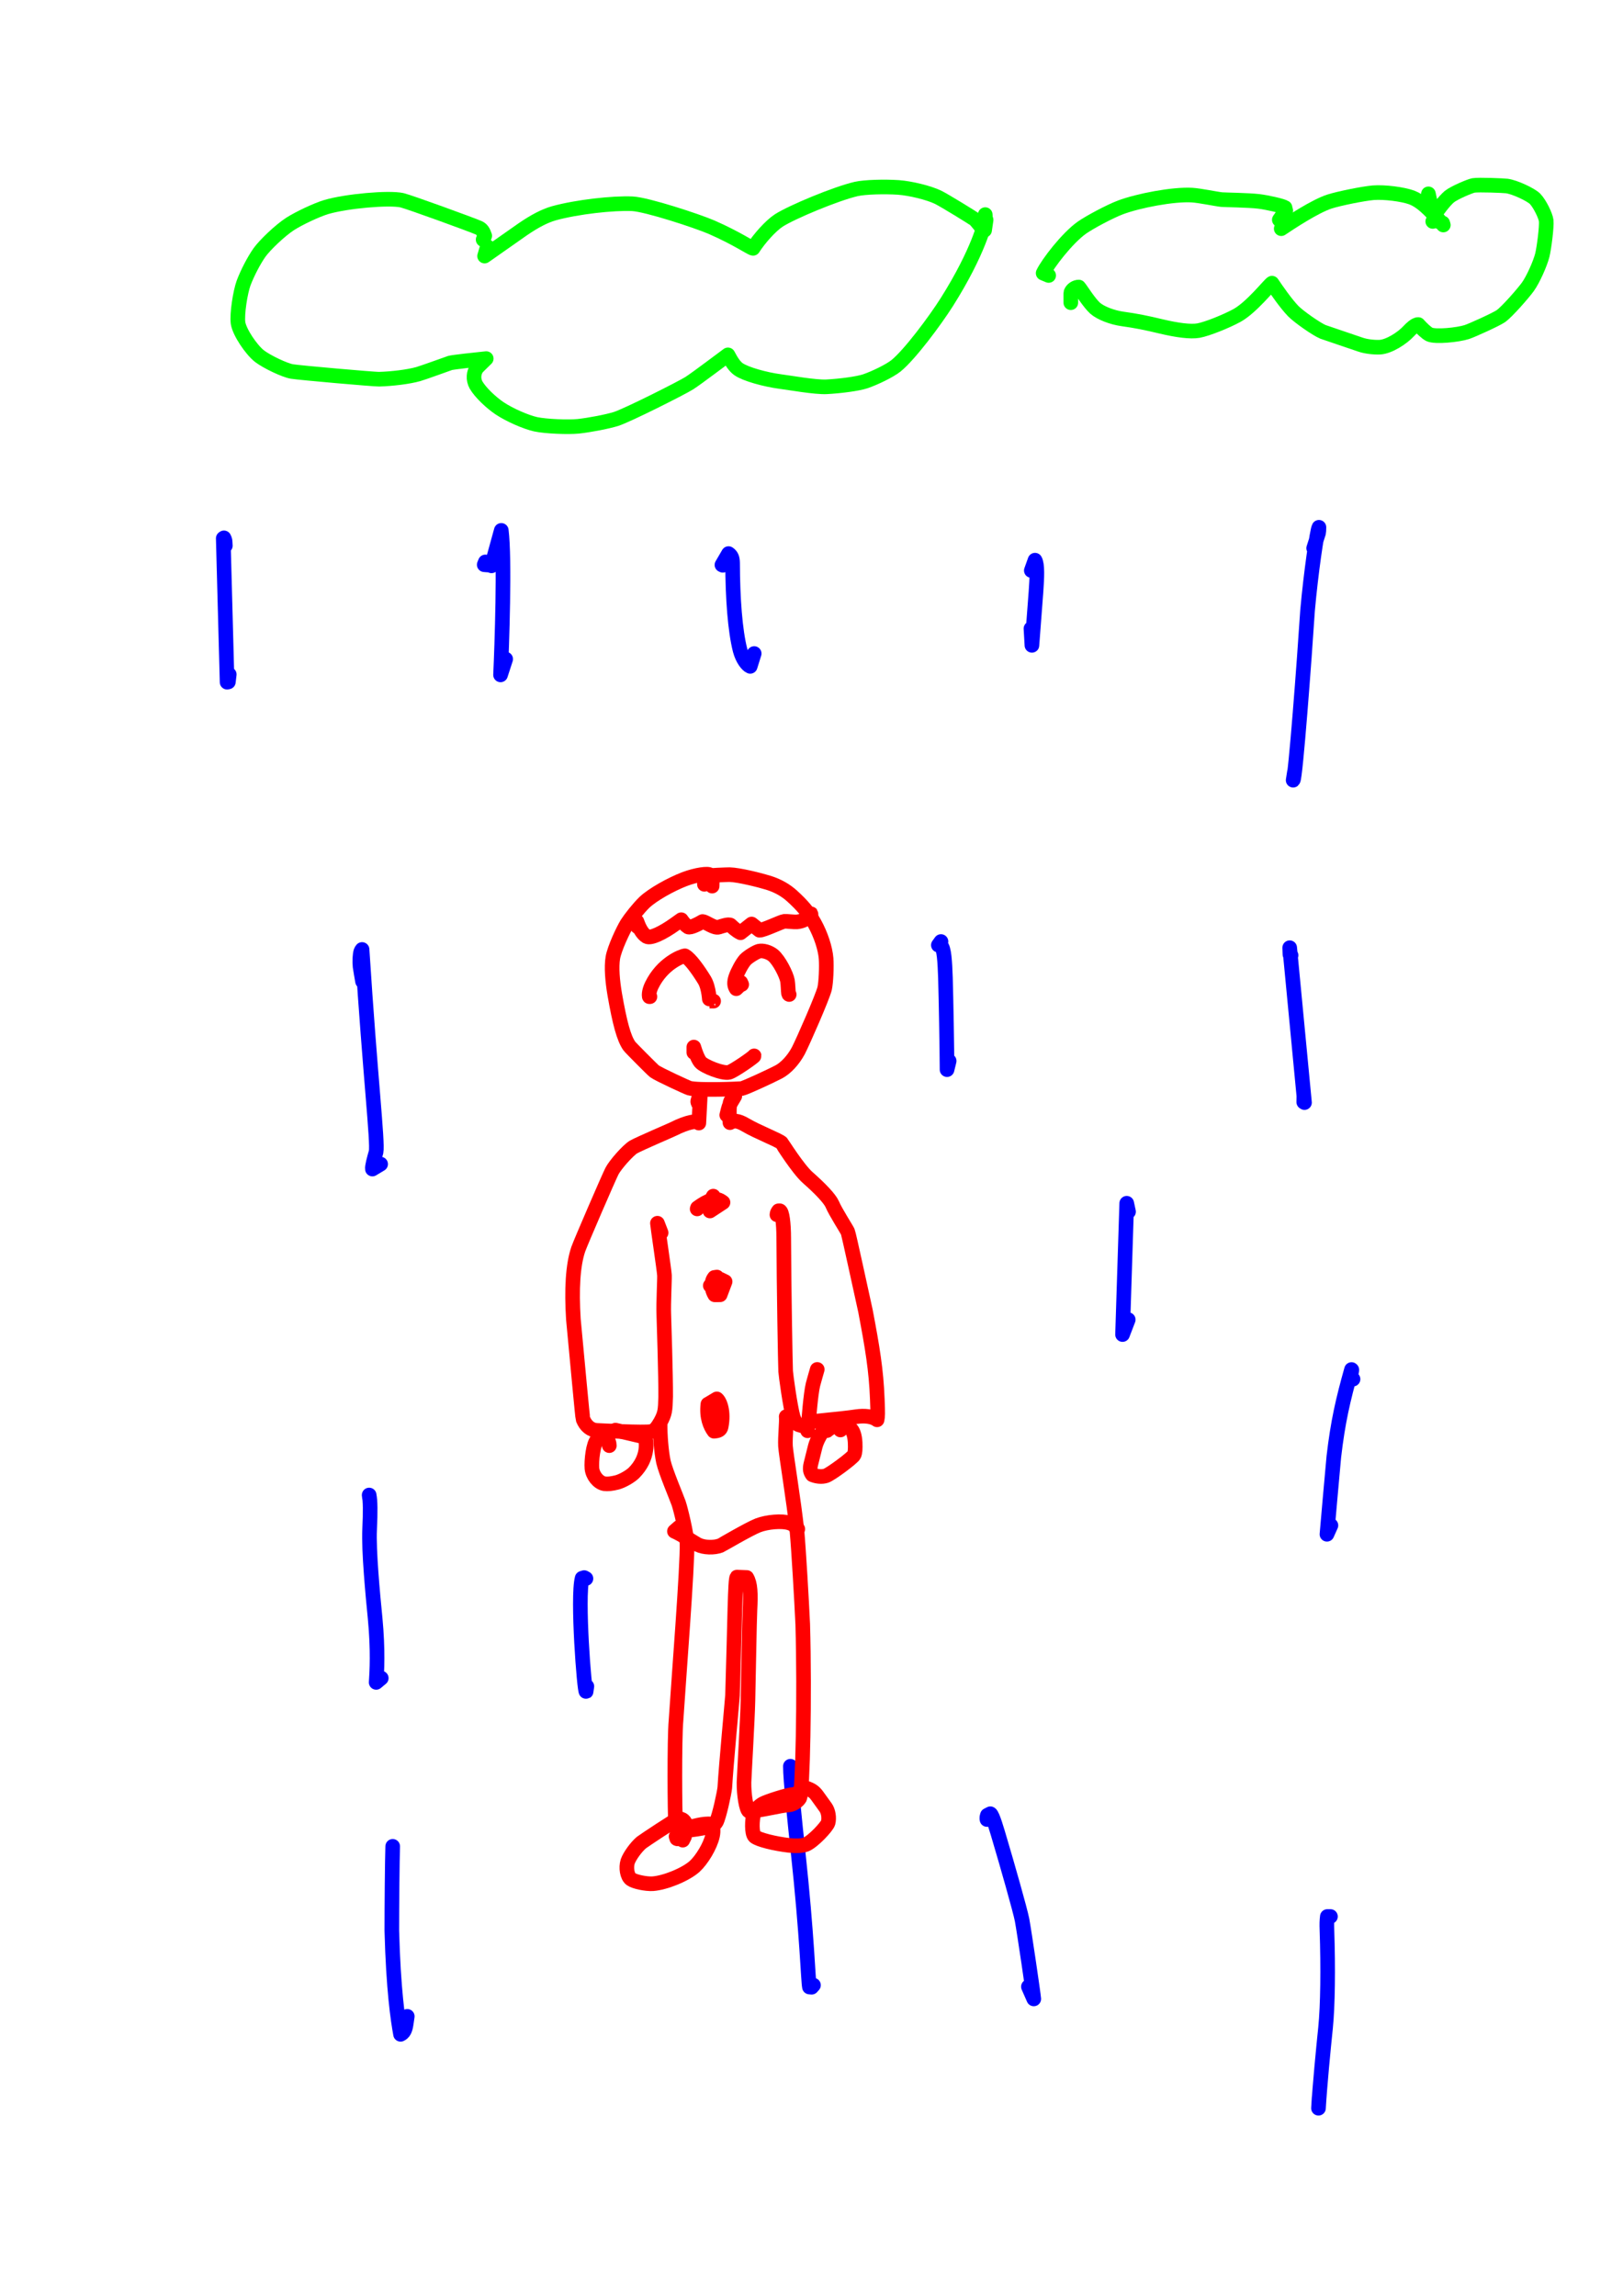 <?xml version="1.0" encoding="UTF-8" standalone="no"?>
<!DOCTYPE svg PUBLIC "-//W3C//DTD SVG 1.1//EN" "http://www.w3.org/Graphics/SVG/1.1/DTD/svg11.dtd">
<svg width="128.40" height="181.68" viewBox="0.00 0.00 535.00 757.00" xmlns="http://www.w3.org/2000/svg" xmlns:xlink="http://www.w3.org/1999/xlink">
<g stroke-linecap="round" id="52">
<path d="M159.26,78.99 C159.38,78.76 159.47,78.59 159.52,78.46 C159.57,78.34 159.66,78.10 159.78,77.75 C159.31,76.31 158.81,75.56 157.83,75.11 C155.70,74.15 134.77,66.53 132.49,66.01 C128.17,65.06 114.24,66.29 107.56,68.25 C104.38,69.20 98.60,71.93 95.62,73.83 C92.24,76.03 87.27,80.82 85.54,83.24 C83.67,85.90 81.54,90.01 80.29,93.33 C79.20,96.33 78.07,103.50 78.47,106.50 C78.94,109.53 82.83,115.30 85.56,117.43 C87.99,119.28 93.79,122.05 96.23,122.47 C98.94,122.91 123.36,125.04 124.94,125.01 C129.20,124.89 134.62,124.25 137.90,123.32 C139.69,122.80 148.16,119.72 148.37,119.66 C149.43,119.37 156.97,118.56 160.28,118.22 C159.59,118.92 157.58,120.82 157.23,121.26 C156.06,122.82 155.92,125.11 156.93,126.93 C158.40,129.45 161.90,132.73 164.69,134.61 C168.02,136.83 173.39,139.16 176.58,139.87 C179.98,140.59 187.30,140.87 190.61,140.54 C194.36,140.13 200.01,139.05 203.00,138.14 C206.71,136.99 224.88,127.81 227.21,126.32 C229.82,124.65 239.14,117.56 239.96,116.99 C241.23,119.40 242.22,120.83 243.43,121.70 C245.79,123.36 252.29,125.13 257.17,125.78 C260.29,126.18 268.70,127.69 272.43,127.52 C277.11,127.27 282.78,126.52 285.26,125.69 C288.45,124.59 293.28,122.25 295.36,120.59 C299.92,116.88 308.24,105.70 312.12,99.57 C322.67,82.83 324.85,72.95 324.86,72.24 C324.86,72.02 324.83,71.52 324.77,70.75" fill="none" stroke="rgb(0, 255, 0)" stroke-width="4.82" stroke-opacity="1.00" stroke-linejoin="round"/>
<path d="M161.62,82.99 C161.26,82.32 161.03,81.90 160.93,81.74 C160.84,81.57 160.74,81.42 160.64,81.29 C160.65,81.26 160.63,81.36 160.62,81.40 C160.32,82.40 160.03,83.41 159.74,84.42 C162.39,82.54 168.71,78.11 172.38,75.55 C176.28,72.89 179.50,71.20 182.55,70.32 C190.18,68.21 202.15,66.88 208.47,67.18 C213.30,67.43 229.85,72.86 234.60,74.92 C242.86,78.54 247.54,81.81 248.23,81.87 C250.28,78.66 254.01,74.45 256.72,72.68 C261.01,69.92 275.55,63.85 282.24,62.30 C285.14,61.65 291.57,61.49 296.15,61.79 C300.10,62.08 306.15,63.54 309.26,65.05 C311.34,66.08 321.08,72.04 321.49,72.47 C322.33,73.39 324.19,75.85 324.56,75.88 C324.56,75.88 325.05,72.52 325.05,72.52" fill="none" stroke="rgb(0, 255, 0)" stroke-width="4.82" stroke-opacity="1.00" stroke-linejoin="round"/>
<path d="M421.71,72.46 C421.71,72.46 423.83,69.42 423.83,69.42 C423.83,69.42 423.80,69.45 423.80,69.45 C423.80,69.45 423.58,68.43 423.58,68.43 C422.77,67.86 417.73,66.74 415.00,66.40 C411.51,65.98 403.78,65.90 402.70,65.80 C401.03,65.64 395.56,64.48 392.91,64.32 C386.72,63.96 375.30,66.15 369.36,68.37 C365.83,69.71 359.28,73.20 356.63,75.05 C351.78,78.49 345.37,86.87 343.86,90.05 C343.86,90.05 345.68,90.81 345.68,90.81" fill="none" stroke="rgb(0, 255, 0)" stroke-width="4.82" stroke-opacity="1.00" stroke-linejoin="round"/>
<path d="M352.98,99.79 C353.01,98.46 352.93,96.65 353.01,96.41 C353.41,95.35 354.60,94.63 355.60,94.63 C356.21,95.26 358.93,99.73 360.97,101.59 C362.83,103.23 366.69,104.68 370.01,105.14 C374.37,105.74 377.86,106.43 382.82,107.63 C388.03,108.86 392.39,109.45 395.07,108.99 C398.04,108.43 404.19,105.94 407.76,104.00 C412.63,101.30 418.55,93.70 419.29,93.35 C420.74,95.51 423.88,100.07 426.30,102.57 C428.12,104.43 433.99,108.54 436.11,109.41 C436.79,109.68 447.41,113.23 448.45,113.61 C450.16,114.21 452.81,114.55 454.91,114.45 C457.90,114.25 462.20,111.51 464.37,109.16 C464.97,108.50 466.56,106.92 467.52,106.99 C468.54,108.16 470.23,109.78 471.19,110.25 C473.18,111.17 480.54,110.42 483.52,109.47 C485.25,108.90 493.22,105.30 494.81,104.18 C496.79,102.74 501.98,96.84 503.63,94.57 C505.37,92.15 507.69,86.93 508.41,84.10 C508.97,81.81 509.90,74.72 509.68,72.71 C509.48,71.12 507.56,67.13 505.97,65.51 C504.63,64.19 499.43,61.69 496.69,61.32 C495.55,61.18 487.37,60.85 485.71,61.13 C484.56,61.34 479.38,63.52 477.76,64.83 C476.10,66.21 473.71,69.52 472.71,70.97 C472.71,70.97 473.00,70.56 473.00,70.56 C472.54,70.00 472.25,69.55 472.10,69.20 C471.88,68.66 471.13,65.18 470.86,63.91" fill="none" stroke="rgb(0, 255, 0)" stroke-width="4.82" stroke-opacity="1.00" stroke-linejoin="round"/>
<path d="M472.29,73.00 C472.29,73.00 472.89,72.58 472.89,72.58 C472.89,72.58 475.57,73.53 475.57,73.53 C475.57,73.53 475.77,74.18 475.77,74.18 C470.91,68.60 468.32,66.25 465.35,65.10 C462.34,64.01 456.36,63.26 452.69,63.54 C449.33,63.83 441.53,65.41 438.29,66.43 C433.50,67.97 425.31,73.40 422.34,75.39 C422.34,75.39 422.70,74.55 422.70,74.55" fill="none" stroke="rgb(0, 255, 0)" stroke-width="4.82" stroke-opacity="1.00" stroke-linejoin="round"/>
<path d="M74.28,179.91 C74.24,179.02 74.20,178.45 74.16,178.20 C74.11,177.94 74.00,177.65 73.82,177.31 C73.82,177.31 73.59,177.47 73.59,177.47 C73.59,177.47 74.86,224.90 74.86,224.90 C74.86,224.90 75.28,224.81 75.28,224.81 C75.28,224.81 75.57,222.34 75.57,222.34" fill="none" stroke="rgb(0, 0, 255)" stroke-width="4.82" stroke-opacity="1.00" stroke-linejoin="round"/>
<path d="M160.81,186.27 C160.81,186.27 159.62,186.17 159.62,186.17 C159.62,186.17 159.99,185.25 159.99,185.25 C159.99,185.25 162.02,186.54 162.02,186.54 C162.02,186.54 165.24,174.85 165.24,174.85 C166.44,184.12 165.42,213.27 165.00,222.49 C165.00,222.49 166.69,217.28 166.69,217.28" fill="none" stroke="rgb(0, 0, 255)" stroke-width="4.82" stroke-opacity="1.00" stroke-linejoin="round"/>
<path d="M238.26,186.36 C238.26,186.36 237.98,186.23 237.98,186.23 C237.98,186.23 240.15,182.50 240.15,182.50 C241.07,183.14 241.47,183.91 241.49,185.63 C241.52,197.30 242.31,207.88 243.96,214.36 C244.76,217.33 246.30,219.27 247.29,219.68 C247.29,219.68 248.61,215.45 248.61,215.45" fill="none" stroke="rgb(0, 0, 255)" stroke-width="4.82" stroke-opacity="1.00" stroke-linejoin="round"/>
<path d="M339.96,188.08 C339.96,188.08 341.18,184.67 341.18,184.67 C342.03,186.11 341.83,190.43 341.50,195.07 C340.92,202.72 340.25,211.56 340.16,212.75 C340.16,212.75 339.84,207.23 339.84,207.23" fill="none" stroke="rgb(0, 0, 255)" stroke-width="4.82" stroke-opacity="1.00" stroke-linejoin="round"/>
<path d="M433.03,180.73 C433.50,179.16 434.60,175.93 434.64,175.75 C434.73,175.35 434.77,174.71 434.77,173.83 C434.18,174.83 432.12,188.83 431.02,201.23 C429.97,217.40 427.04,256.61 426.27,257.21 C426.27,257.21 426.69,254.53 426.69,254.53" fill="none" stroke="rgb(0, 0, 255)" stroke-width="4.82" stroke-opacity="1.00" stroke-linejoin="round"/>
<path d="M425.58,314.93 C425.58,314.93 425.21,314.65 425.21,314.65 C425.21,314.65 425.13,312.43 425.13,312.43 C425.13,312.43 430.01,363.49 430.01,363.49 C430.01,363.49 429.77,363.33 429.77,363.33 C429.77,363.33 429.80,361.30 429.80,361.30" fill="none" stroke="rgb(0, 0, 255)" stroke-width="4.82" stroke-opacity="1.00" stroke-linejoin="round"/>
<path d="M310.18,310.39 C310.18,310.39 309.32,311.58 309.32,311.58 C309.32,311.58 310.15,311.73 310.15,311.73 C311.23,312.55 311.46,317.06 311.65,322.33 C311.87,329.89 312.14,345.05 312.18,352.63 C312.18,352.63 312.88,349.77 312.88,349.77" fill="none" stroke="rgb(0, 0, 255)" stroke-width="4.82" stroke-opacity="1.00" stroke-linejoin="round"/>
<path d="M372.01,399.46 C372.01,399.46 371.41,396.67 371.41,396.67 C371.41,396.67 370.03,439.96 370.03,439.96 C370.03,439.96 371.91,435.05 371.91,435.05" fill="none" stroke="rgb(0, 0, 255)" stroke-width="4.82" stroke-opacity="1.00" stroke-linejoin="round"/>
<path d="M446.01,454.66 C446.01,454.66 445.51,454.63 445.51,454.63 C445.35,453.80 445.27,453.28 445.27,453.06 C445.27,452.78 445.45,452.53 445.53,452.27 C445.57,452.15 445.59,451.92 445.61,451.58 C445.61,451.58 445.51,451.49 445.51,451.49 C442.74,461.33 441.01,468.74 439.68,480.25 C438.90,488.76 437.77,501.53 437.41,505.80 C437.41,505.80 438.72,502.87 438.72,502.87" fill="none" stroke="rgb(0, 0, 255)" stroke-width="4.82" stroke-opacity="1.00" stroke-linejoin="round"/>
<path d="M438.57,631.81 C438.57,631.81 437.54,631.81 437.54,631.81 C437.37,633.21 437.33,634.16 437.41,636.33 C437.83,648.85 437.69,661.19 436.94,668.59 C436.26,675.07 435.05,687.65 434.62,695.02 C434.62,695.02 434.83,691.47 434.83,691.47" fill="none" stroke="rgb(0, 0, 255)" stroke-width="4.82" stroke-opacity="1.00" stroke-linejoin="round"/>
<path d="M325.35,599.84 C325.29,599.59 325.27,599.39 325.29,599.25 C325.30,599.11 325.36,598.84 325.48,598.43 C325.48,598.43 326.46,597.93 326.46,597.93 C327.18,598.24 328.72,603.61 329.66,606.83 C331.74,613.80 336.31,629.76 336.92,633.00 C337.64,636.90 340.70,657.65 340.77,658.98 C340.77,658.98 339.00,654.95 339.00,654.95" fill="none" stroke="rgb(0, 0, 255)" stroke-width="4.82" stroke-opacity="1.00" stroke-linejoin="round"/>
<path d="M119.51,323.55 C119.31,322.43 118.77,319.32 118.69,318.65 C118.50,316.91 118.63,314.61 118.96,313.65 C119.03,313.44 119.16,313.23 119.35,313.01 C122.03,355.06 124.60,376.53 123.97,379.77 C123.34,381.96 122.61,384.64 122.76,385.40 C122.76,385.40 125.47,383.77 125.47,383.77" fill="none" stroke="rgb(0, 0, 255)" stroke-width="4.82" stroke-opacity="1.00" stroke-linejoin="round"/>
<path d="M121.78,493.70 C121.78,493.70 121.69,492.86 121.69,492.86 C121.68,492.84 121.68,492.90 121.69,492.92 C122.07,494.70 122.13,498.18 121.84,504.20 C121.51,511.17 122.88,525.72 123.66,533.54 C124.66,544.09 124.24,551.06 124.00,554.63 C124.00,554.63 125.68,553.23 125.68,553.23" fill="none" stroke="rgb(0, 0, 255)" stroke-width="4.82" stroke-opacity="1.00" stroke-linejoin="round"/>
<path d="M129.41,610.74 C129.41,610.74 129.45,608.68 129.45,608.68 C129.29,613.08 129.16,628.51 129.16,636.46 C129.67,655.88 131.18,666.03 132.04,670.65 C133.07,670.17 133.59,669.28 133.90,667.15 C134.01,666.34 134.13,665.53 134.25,664.73" fill="none" stroke="rgb(0, 0, 255)" stroke-width="4.82" stroke-opacity="1.00" stroke-linejoin="round"/>
<path d="M193.15,520.40 C193.15,520.40 192.57,520.08 192.57,520.08 C192.57,520.08 191.89,520.29 191.89,520.29 C190.21,526.53 192.63,558.02 193.20,557.67 C193.20,557.67 193.45,555.93 193.45,555.93" fill="none" stroke="rgb(0, 0, 255)" stroke-width="4.82" stroke-opacity="1.00" stroke-linejoin="round"/>
<path d="M261.69,584.58 C261.52,584.22 261.39,583.92 261.27,583.70 C261.16,583.47 260.91,582.99 260.54,582.27 C260.49,586.29 262.16,602.10 263.04,610.19 C266.10,638.59 266.39,653.04 266.82,655.06 C266.82,655.06 267.54,655.13 267.54,655.13 C267.54,655.13 268.15,654.45 268.15,654.45" fill="none" stroke="rgb(0, 0, 255)" stroke-width="4.82" stroke-opacity="1.00" stroke-linejoin="round"/>
<path d="M234.75,292.12 C234.76,291.25 234.79,290.70 234.82,290.47 C234.85,290.24 234.63,289.04 234.07,288.44 C233.46,287.84 229.57,288.34 225.65,289.82 C221.14,291.55 215.17,294.90 212.48,297.43 C210.46,299.37 207.71,302.89 206.70,304.49 C205.40,306.60 202.56,312.63 202.02,315.71 C201.49,318.90 201.90,323.45 202.64,327.81 C204.28,337.20 205.63,342.27 207.45,344.84 C207.87,345.42 215.17,352.76 215.72,353.16 C217.19,354.22 226.57,358.53 227.24,358.72 C230.19,359.54 243.90,358.98 244.54,358.85 C245.82,358.59 254.46,354.55 256.72,353.36 C259.02,352.12 261.45,349.57 263.16,346.39 C264.69,343.42 271.23,328.53 271.84,325.83 C272.29,323.77 272.51,318.80 272.31,315.97 C272.04,312.66 270.63,308.25 268.45,304.31 C266.51,300.86 264.61,298.59 261.06,295.35 C259.09,293.59 256.64,292.07 253.26,291.01 C250.51,290.17 243.57,288.41 240.48,288.34 C240.20,288.33 232.98,288.54 232.25,288.97 C232.25,288.97 232.20,291.53 232.20,291.53" fill="none" stroke="rgb(255, 0, 0)" stroke-width="4.82" stroke-opacity="1.00" stroke-linejoin="round"/>
<path d="M210.70,305.83 C210.49,305.72 210.07,305.48 209.95,305.33 C209.70,305.01 209.74,304.41 209.96,303.79 C210.81,306.26 211.87,307.96 213.18,308.74 C214.47,309.45 218.31,307.69 222.65,304.57 C223.29,304.11 223.93,303.66 224.57,303.20 C225.21,304.16 226.05,305.08 226.83,305.58 C227.53,306.01 230.43,304.50 231.59,303.80 C232.75,303.90 235.45,306.16 237.01,305.63 C237.90,305.33 240.30,304.53 240.83,305.02 C241.34,305.52 242.79,306.90 244.11,307.50 C244.11,307.50 247.76,304.62 247.76,304.62 C247.76,304.62 250.34,306.67 250.34,306.67 C251.62,306.74 257.52,303.85 258.57,303.73 C259.13,303.67 261.89,303.99 262.65,303.92 C265.93,303.61 267.48,301.42 267.38,301.27 C267.21,301.29 267.10,301.30 267.04,301.31 C266.99,301.32 266.93,301.33 266.85,301.35" fill="none" stroke="rgb(255, 0, 0)" stroke-width="4.82" stroke-opacity="1.00" stroke-linejoin="round"/>
<path d="M214.24,328.57 C214.21,328.57 214.18,328.57 214.15,328.57 C214.12,328.57 214.08,328.57 214.05,328.57 C214.05,328.59 214.03,328.53 214.02,328.51 C213.88,327.66 214.10,326.37 214.82,324.86 C218.28,317.72 224.57,315.25 225.77,315.10 C227.61,316.12 230.33,320.03 232.24,323.15 C233.75,325.69 233.85,330.08 233.89,330.03 C233.89,330.03 235.23,330.04 235.23,330.04" fill="none" stroke="rgb(255, 0, 0)" stroke-width="4.82" stroke-opacity="1.00" stroke-linejoin="round"/>
<path d="M244.49,324.55 C244.49,324.55 244.20,323.89 244.20,323.89 C244.24,324.03 243.87,324.72 243.42,325.26 C243.28,325.42 243.03,325.65 242.69,325.95 C242.04,324.97 241.93,323.85 242.54,322.07 C243.18,320.25 244.65,317.53 245.69,316.39 C246.57,315.45 249.10,313.88 250.16,313.58 C251.47,313.26 253.52,313.86 254.85,314.93 C256.84,316.60 259.21,321.29 259.58,323.34 C259.76,324.35 259.82,326.73 259.92,327.47 C259.94,327.69 260.02,327.82 260.14,327.86" fill="none" stroke="rgb(255, 0, 0)" stroke-width="4.82" stroke-opacity="1.00" stroke-linejoin="round"/>
<path d="M228.71,346.96 C228.71,346.96 228.71,345.19 228.71,345.19 C229.23,347.02 230.12,349.26 230.90,350.17 C232.13,351.56 238.20,354.03 240.34,353.51 C241.83,353.11 248.63,348.38 248.59,348.09" fill="none" stroke="rgb(255, 0, 0)" stroke-width="4.82" stroke-opacity="1.00" stroke-linejoin="round"/>
<path d="M230.43,364.11 C230.41,364.08 229.92,363.47 230.01,363.01 C230.15,362.30 230.88,360.43 230.87,360.48 C230.87,360.48 230.36,370.24 230.36,370.24 C230.03,369.29 226.75,369.77 221.83,372.25 C221.28,372.54 210.76,377.03 208.83,378.13 C207.05,379.19 202.82,383.95 201.72,386.09 C200.65,388.19 191.43,409.51 190.63,411.79 C188.81,417.12 188.40,425.17 189.01,434.91 C190.30,448.49 192.00,467.38 192.18,467.84 C193.09,470.14 194.81,471.50 196.80,471.56 C197.11,471.56 212.50,472.41 214.71,471.91 C215.84,471.64 216.58,470.72 217.75,468.70 C219.19,466.00 219.31,465.07 219.43,460.44 C219.48,453.93 218.86,434.46 218.81,433.24 C218.67,429.75 219.10,421.72 219.03,420.41 C218.92,418.53 216.77,404.33 216.71,403.26 C216.71,403.26 217.93,406.41 217.93,406.41" fill="none" stroke="rgb(255, 0, 0)" stroke-width="4.82" stroke-opacity="1.00" stroke-linejoin="round"/>
<path d="M239.57,367.60 C239.90,366.24 240.13,365.37 240.25,364.99 C240.54,364.07 241.62,362.34 241.91,361.88 C242.02,361.72 242.12,361.55 242.21,361.36 C242.17,361.36 241.07,362.62 240.88,362.98 C240.15,364.40 240.46,368.86 240.62,370.10 C241.89,369.38 243.10,369.28 245.80,370.87 C249.63,373.14 256.65,375.83 257.66,376.79 C257.69,376.82 263.05,385.37 266.22,388.18 C270.42,391.88 273.54,395.16 274.35,397.02 C275.42,399.58 279.01,405.09 279.45,406.06 C279.82,406.89 283.87,425.85 285.29,432.18 C287.61,444.40 288.82,451.66 289.19,461.23 C289.39,466.12 289.35,466.91 289.12,468.07 C287.62,466.92 285.00,466.62 282.18,467.04 C276.83,467.85 267.60,468.49 266.22,468.94 C266.22,468.94 266.45,469.05 266.45,469.05 C266.49,469.08 266.52,469.01 266.54,468.84 C266.57,468.50 267.20,459.69 267.99,456.44 C268.19,455.64 269.11,452.43 269.39,451.46" fill="none" stroke="rgb(255, 0, 0)" stroke-width="4.82" stroke-opacity="1.00" stroke-linejoin="round"/>
<path d="M256.11,400.46 C256.14,400.15 256.19,399.93 256.24,399.80 C256.29,399.67 256.43,399.46 256.64,399.16 C256.64,399.16 257.05,399.15 257.05,399.15 C257.83,399.41 258.33,403.20 258.35,408.10 C258.40,423.68 258.88,450.47 258.98,452.09 C259.06,453.40 260.48,463.76 261.44,467.09 C261.88,468.52 262.55,469.50 263.32,469.72 C265.53,470.29 266.03,470.54 266.18,471.24 C266.20,471.33 266.21,471.48 266.21,471.68" fill="none" stroke="rgb(255, 0, 0)" stroke-width="4.82" stroke-opacity="1.00" stroke-linejoin="round"/>
<path d="M200.85,476.58 C200.84,476.28 200.82,476.06 200.79,475.91 C200.69,475.36 200.36,474.63 200.02,474.08 C199.15,473.89 197.55,473.95 196.92,474.56 C195.48,475.96 194.92,481.74 195.12,484.08 C195.35,486.46 197.22,488.80 199.24,489.14 C200.31,489.29 201.63,489.15 203.45,488.69 C205.08,488.24 207.62,486.86 208.94,485.58 C214.05,480.48 213.08,474.89 212.55,473.75 C212.55,473.75 202.88,471.47 202.88,471.47 C202.88,471.47 202.52,471.80 202.52,471.80" fill="none" stroke="rgb(255, 0, 0)" stroke-width="4.82" stroke-opacity="1.00" stroke-linejoin="round"/>
<path d="M277.04,471.42 C276.95,471.27 276.85,471.13 276.74,470.99 C276.03,470.09 275.49,468.61 274.96,468.33 C272.77,469.28 269.73,473.15 268.73,476.87 C268.32,478.44 267.59,481.38 267.26,482.76 C266.90,484.37 267.08,485.24 267.80,486.19 C269.27,486.77 270.88,486.96 272.28,486.51 C273.77,486.03 281.08,480.63 281.55,479.62 C281.89,478.80 281.97,477.76 281.88,475.48 C281.75,473.44 281.31,471.88 280.47,471.05 C279.81,470.44 277.61,469.32 276.93,469.36 C274.95,469.52 272.07,472.04 272.11,472.00" fill="none" stroke="rgb(255, 0, 0)" stroke-width="4.82" stroke-opacity="1.00" stroke-linejoin="round"/>
<path d="M217.24,472.19 C217.24,472.19 217.60,469.29 217.60,469.29 C217.54,472.94 217.99,478.71 218.70,481.94 C219.44,485.20 222.99,493.52 223.70,495.55 C224.39,497.54 226.35,505.71 226.46,508.79 C226.68,516.08 223.72,553.46 222.84,567.17 C222.27,573.19 222.44,599.10 222.70,600.51 C222.98,601.84 224.26,603.19 225.42,603.35 C226.58,603.48 228.28,603.29 231.61,602.69 C234.29,602.15 235.61,601.63 236.14,600.64 C237.09,598.80 238.73,591.16 238.92,589.34 C239.32,582.28 241.28,561.55 241.47,558.87 C242.25,533.67 242.28,520.64 242.92,519.92 C242.92,519.92 246.15,520.04 246.15,520.04 C247.38,522.09 247.50,525.23 247.21,530.83 C247.03,534.29 246.73,553.15 246.55,560.57 C246.42,566.91 245.28,585.92 245.25,587.60 C245.19,591.75 246.04,596.61 246.87,597.09 C250.73,596.96 256.90,595.21 260.15,595.00 C261.38,594.90 263.00,593.84 263.61,592.78 C264.60,590.90 265.29,559.14 264.61,535.47 C264.23,527.24 263.29,511.11 262.71,504.68 C261.70,494.99 259.06,479.24 258.92,476.71 C258.77,473.72 259.37,468.53 259.16,467.02 C259.16,467.02 259.59,467.63 259.59,467.63" fill="none" stroke="rgb(255, 0, 0)" stroke-width="4.82" stroke-opacity="1.00" stroke-linejoin="round"/>
<path d="M223.80,503.52 C223.80,503.52 222.32,504.82 222.32,504.82 C224.51,505.73 229.31,508.88 230.07,509.25 C232.11,510.22 235.33,510.32 237.49,509.51 C237.77,509.41 246.73,504.10 249.88,502.86 C252.87,501.71 257.74,501.28 260.24,502.08 C261.60,502.53 262.36,503.13 262.98,504.08 C262.98,504.08 262.14,503.32 262.14,503.32" fill="none" stroke="rgb(255, 0, 0)" stroke-width="4.82" stroke-opacity="1.00" stroke-linejoin="round"/>
<path d="M225.06,606.64 C225.06,606.64 225.63,605.51 225.63,605.51" fill="none" stroke="rgb(255, 0, 0)" stroke-width="4.82" stroke-opacity="1.00" stroke-linejoin="round"/>
<path d="M226.87,601.90 C226.87,601.90 226.16,601.77 226.16,601.77 C225.94,600.44 224.91,599.39 223.56,599.63 C222.80,599.78 212.07,606.93 211.47,607.41 C209.81,608.78 207.59,611.78 206.92,613.67 C206.27,615.72 206.74,618.53 207.98,619.49 C209.22,620.37 212.90,621.12 215.13,621.01 C219.25,620.73 226.02,617.97 228.98,615.30 C231.33,613.15 234.12,608.59 234.88,605.19 C235.24,603.53 235.03,602.16 234.54,601.32 C231.89,601.03 228.16,602.10 226.10,602.90 C224.84,603.39 223.98,604.10 222.86,605.41 C222.86,605.41 223.09,606.13 223.09,606.13 C223.09,606.13 223.30,606.21 223.30,606.21" fill="none" stroke="rgb(255, 0, 0)" stroke-width="4.82" stroke-opacity="1.00" stroke-linejoin="round"/>
<path d="M261.48,592.27 C261.48,592.27 261.47,591.59 261.47,591.59 C259.32,591.71 252.68,593.98 251.53,594.60 C250.16,595.36 248.85,596.71 248.49,597.81 C247.89,599.81 247.71,604.47 248.79,605.44 C250.05,606.49 255.25,607.80 260.27,608.38 C262.31,608.60 264.41,608.53 265.61,608.08 C267.98,607.15 272.60,602.19 272.98,600.88 C273.41,599.23 273.03,597.06 272.14,595.84 C271.90,595.52 270.08,592.97 269.38,592.01 C268.49,590.78 267.66,590.19 266.21,589.62 C266.21,589.62 262.84,591.13 262.84,591.13 C262.84,591.13 262.94,591.01 262.94,591.01" fill="none" stroke="rgb(255, 0, 0)" stroke-width="4.82" stroke-opacity="1.00" stroke-linejoin="round"/>
<path d="M234.41,397.88 C234.56,397.36 234.66,396.98 234.72,396.73 C234.80,396.33 235.06,394.75 235.12,394.33 C233.47,396.91 233.67,398.70 234.02,399.22 C234.02,399.22 238.33,396.39 238.33,396.39 C237.04,395.38 236.03,395.13 234.50,395.65 C232.97,396.16 231.75,396.87 229.92,398.19 C229.92,398.19 229.81,398.54 229.81,398.54" fill="none" stroke="rgb(255, 0, 0)" stroke-width="4.82" stroke-opacity="1.00" stroke-linejoin="round"/>
<path d="M236.99,422.09 C236.99,422.09 236.31,421.01 236.31,421.01 C236.31,421.01 235.49,421.13 235.49,421.13 C234.19,422.73 234.61,425.25 235.60,426.86 C235.60,426.86 237.38,426.85 237.38,426.85 C237.38,426.85 239.02,422.51 239.02,422.51 C239.02,422.51 237.47,421.75 237.47,421.75 C237.47,421.75 234.14,423.82 234.14,423.82" fill="none" stroke="rgb(255, 0, 0)" stroke-width="4.82" stroke-opacity="1.00" stroke-linejoin="round"/>
<path d="M234.27,463.33 C234.27,463.33 233.35,462.91 233.35,462.91 C232.84,467.19 234.11,470.16 235.36,471.83 C236.77,471.72 237.50,471.43 237.72,470.34 C238.70,465.42 237.33,461.99 236.29,461.17 C236.29,461.17 233.79,462.67 233.79,462.67" fill="none" stroke="rgb(255, 0, 0)" stroke-width="4.82" stroke-opacity="1.00" stroke-linejoin="round"/>
</g>
</svg>
